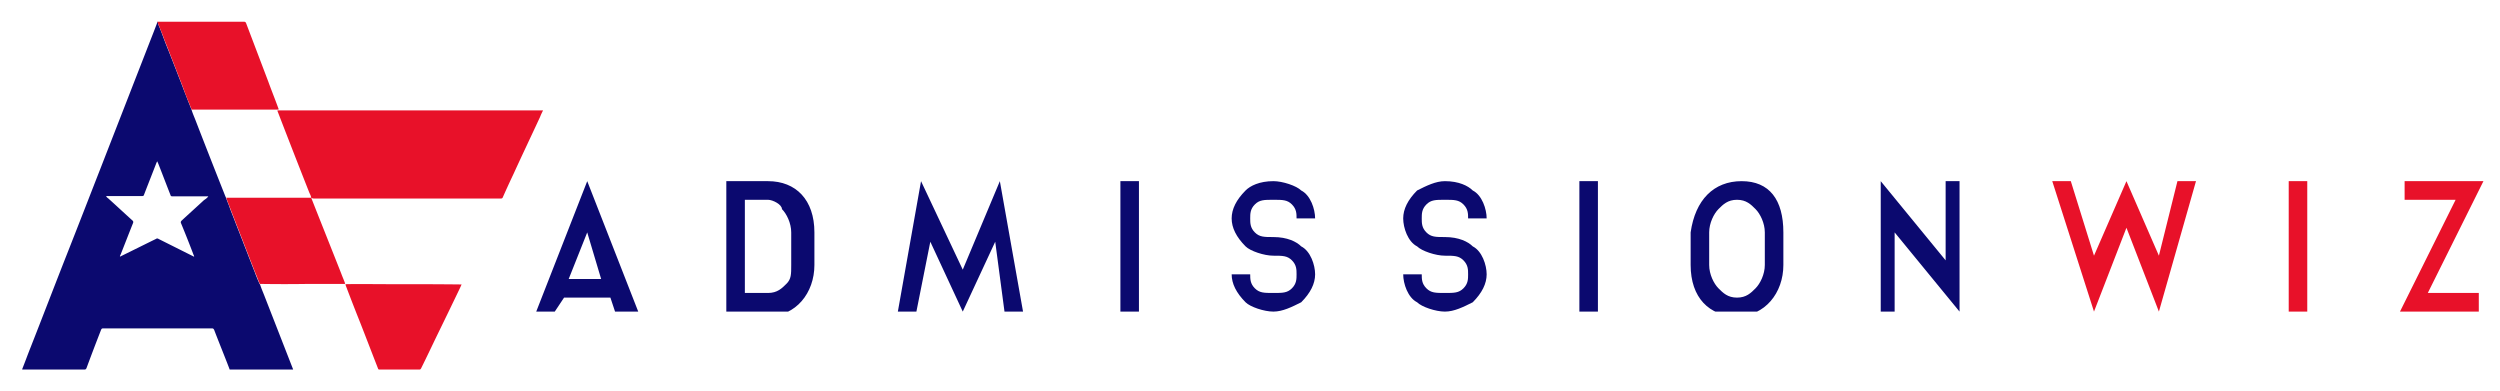 <svg width="345" height="54" viewBox="0 0 345 54" fill="none" xmlns="http://www.w3.org/2000/svg"><g clip-path="url(#a)"><path d="M35.89 39.254c.187.602.45 1.167.676 1.77l3.834 9.825c.075.151.075.189-.113.189h-8.42c-.15 0-.187-.038-.225-.189-.677-1.769-1.39-3.5-2.067-5.27-.075-.188-.15-.264-.339-.264h-14.96c-.188 0-.263.038-.338.226a297.712 297.712 0 0 0-1.992 5.233c-.075.188-.15.226-.338.226H3.226c-.188 0-.188 0-.113-.188.376-.941.714-1.883 1.09-2.824 1.691-4.291 3.345-8.62 5.037-12.913 1.578-3.99 3.12-7.98 4.698-12.01 1.579-4.065 3.158-8.093 4.736-12.16.827-2.107 1.654-4.253 2.481-6.361l.564-1.469c.037-.037.037-.075.075-.113 0 .226.038.415.113.565.263.602.488 1.242.714 1.845.263.715.564 1.43.827 2.108.3.753.601 1.544.902 2.297.263.715.564 1.43.827 2.145.263.716.564 1.431.827 2.146.15.34.263.678.413 1.017.15.527.376 1.016.564 1.506 1.353 3.5 2.744 7.04 4.135 10.54.037.038.037.114.075.151.15.49.376.942.526 1.431.263.715.564 1.43.827 2.146.3.753.602 1.543.902 2.296.263.716.564 1.43.827 2.146.3.753.601 1.544.902 2.297.188.527.414 1.054.64 1.58l.074.076zm-7.142-12.16h-4.962c-.15 0-.225-.038-.263-.188-.564-1.43-1.09-2.824-1.654-4.254-.037-.113-.113-.226-.15-.377-.075.038-.075.113-.113.15-.564 1.47-1.165 2.975-1.729 4.443-.038.15-.113.189-.3.189h-4.7c-.074 0-.15-.038-.225.037a.88.88 0 0 0 .263.264c1.128 1.016 2.256 2.07 3.383 3.087.076.075.113.15.076.3-.602 1.507-1.166 2.975-1.767 4.48-.038.039-.075.114-.038.19.038-.038.113-.038.15-.076 1.617-.79 3.196-1.581 4.812-2.372a.282.282 0 0 1 .338 0l4.736 2.372c.075.038.113.075.188.075a.535.535 0 0 0-.075-.226 150.296 150.296 0 0 0-1.73-4.367c-.074-.15-.037-.263.076-.376 1.015-.941 2.067-1.883 3.082-2.824.226-.15.451-.301.602-.527z" fill="#0B096F"/><path d="M42.956 27.32c-.038-.264-.15-.49-.263-.715a1368.303 1368.303 0 0 1-4.36-11.181c-.076-.189-.076-.189.112-.189h36.498c-.15.302-.3.603-.413.904-1.203 2.598-2.444 5.195-3.647 7.83a126.545 126.545 0 0 0-1.503 3.276c-.075.15-.15.15-.3.15H43.255c-.112-.037-.225-.037-.3-.075 0 .038 0 .038 0 0zM26.455 15.122c-.15-.338-.263-.677-.414-1.016-.3-.715-.564-1.43-.827-2.146-.263-.715-.563-1.43-.826-2.146-.301-.753-.602-1.543-.903-2.296-.263-.716-.563-1.43-.827-2.109-.225-.64-.488-1.242-.714-1.844-.113-.189-.15-.377-.225-.565h11.915c.188 0 .263.038.338.226l3.045 8.019c.451 1.242.94 2.447 1.39 3.69.076.187.076.187-.15.187H26.455z" fill="#E81129"/><path d="M35.852 39.179c-.226-.527-.414-1.054-.64-1.582-.3-.752-.6-1.543-.901-2.296-.264-.715-.564-1.43-.827-2.146-.301-.753-.602-1.543-.902-2.296-.264-.716-.564-1.43-.827-2.146-.188-.49-.376-.941-.527-1.43h11.728c0 .037 0 .037.037.037-.037.075 0 .113.038.188 1.353 3.426 2.706 6.814 4.06 10.24.15.414.338.828.488 1.242.075.189.075.189-.113.189h-4.81c-2.294.037-4.511.037-6.804 0 0 .037.037.037 0 0zm17.628.037c3.346 0 6.729 0 10.074.038h.15c-.075.15-.15.339-.225.49a937.447 937.447 0 0 1-2.932 6.06c-.827 1.695-1.616 3.389-2.443 5.045-.075.113-.113.151-.263.151h-5.45c-.151 0-.189-.038-.226-.15-.827-2.109-1.617-4.18-2.443-6.288a287.124 287.124 0 0 1-1.992-5.12c0-.037-.038-.075-.038-.113-.038-.075 0-.113.075-.113h.038c1.841-.037 3.72 0 5.675 0-.037 0-.037 0 0 0z" fill="#E81129"/></g><g clip-path="url(#b)"><path d="M84.876 43l-.64-1.929H77.84L76.559 43H74l7.038-18 7.038 18h-3.2zm-1.919-4.5l-1.92-6.429L78.48 38.5h4.478zM105.99 25c3.839 0 6.398 2.571 6.398 7.071v4.5c0 3.858-2.559 7.072-6.398 7.072h-5.758V25h5.758zm-3.199 15.429h3.199c1.28 0 1.92-.643 2.56-1.286.639-.643.639-1.286.639-2.572v-4.5c0-1.285-.639-2.571-1.279-3.214 0-.643-1.28-1.286-1.92-1.286h-3.199V40.43zM138.62 43l-1.28-9.643L132.861 43l-4.478-9.643-1.92 9.643h-2.559l3.199-18 5.758 12.214L137.98 25l3.199 18h-2.559zm15.995 0V25h2.559v18h-2.559zm24.951-16.714c1.28.643 1.92 2.571 1.92 3.857h-2.56c0-.643 0-1.286-.639-1.929-.64-.643-1.28-.643-2.56-.643-1.279 0-1.919 0-2.559.643-.64.643-.64 1.286-.64 1.929s0 1.286.64 1.928c.64.643 1.28.643 2.559.643 1.92 0 3.199.643 3.839 1.286 1.28.643 1.92 2.571 1.92 3.857s-.64 2.572-1.92 3.857c-1.279.643-2.559 1.286-3.839 1.286-1.279 0-3.199-.643-3.838-1.286-1.28-1.285-1.92-2.571-1.92-3.857h2.559c0 .643 0 1.286.64 1.929s1.28.643 2.559.643c1.28 0 1.92 0 2.56-.643.639-.643.639-1.286.639-1.929s0-1.286-.639-1.928c-.64-.643-1.28-.643-2.56-.643-1.279 0-3.199-.643-3.838-1.286-1.28-1.286-1.92-2.571-1.92-3.857s.64-2.572 1.92-3.857c.639-.643 1.919-1.286 3.838-1.286 1.28 0 3.199.643 3.839 1.286zm23.673 0c1.279.643 1.919 2.571 1.919 3.857h-2.559c0-.643 0-1.286-.64-1.929s-1.28-.643-2.559-.643c-1.28 0-1.92 0-2.559.643-.64.643-.64 1.286-.64 1.929s0 1.286.64 1.928c.639.643 1.279.643 2.559.643 1.919 0 3.199.643 3.839 1.286 1.279.643 1.919 2.571 1.919 3.857s-.64 2.572-1.919 3.857c-1.28.643-2.56 1.286-3.839 1.286-1.28 0-3.199-.643-3.839-1.286-1.28-.643-1.919-2.571-1.919-3.857h2.559c0 .643 0 1.286.64 1.929.639.643 1.279.643 2.559.643 1.279 0 1.919 0 2.559-.643.64-.643.64-1.286.64-1.929s0-1.286-.64-1.928c-.64-.643-1.28-.643-2.559-.643-1.28 0-3.199-.643-3.839-1.286-1.28-.643-1.919-2.571-1.919-3.857s.639-2.572 1.919-3.857c1.28-.643 2.559-1.286 3.839-1.286 1.919 0 3.199.643 3.839 1.286zM217.954 43V25h2.559v18h-2.559zm28.151-10.929v4.5c0 3.858-2.56 7.072-6.398 7.072-3.839 0-6.398-2.572-6.398-7.072v-4.5c.639-4.5 3.199-7.071 7.037-7.071 3.839 0 5.759 2.571 5.759 7.071zm-8.958-3.214c-.639.643-1.279 1.929-1.279 3.214v4.5c0 1.286.64 2.572 1.279 3.215.64.643 1.28 1.285 2.56 1.285 1.279 0 1.919-.642 2.559-1.285.64-.643 1.279-1.929 1.279-3.215v-4.5c0-1.285-.639-2.571-1.279-3.214-.64-.643-1.28-1.286-2.559-1.286-1.28 0-1.92.643-2.56 1.286zM267.858 25h2.559v18l-8.957-10.929V43h-1.919V25l8.957 10.929V25h-.64z" fill="#0B096F"/><path d="M300.487 25h2.56l-5.119 18-4.478-11.571L288.971 43l-5.758-18h2.559l3.199 10.286L293.45 25l4.478 10.286L300.487 25zm15.356 18V25h2.559v18h-2.559zm26.231-2.571V43h-10.876l7.677-15.429h-7.038V25h10.877l-7.678 15.429h7.038z" fill="#E81129"/></g><defs><clipPath id="a"><path fill="#fff" transform="translate(3 3)" d="M0 0h71.943v48H0z"/></clipPath><clipPath id="b"><path fill="#fff" transform="translate(74 25)" d="M0 0h268.714v18H0z"/></clipPath></defs></svg>